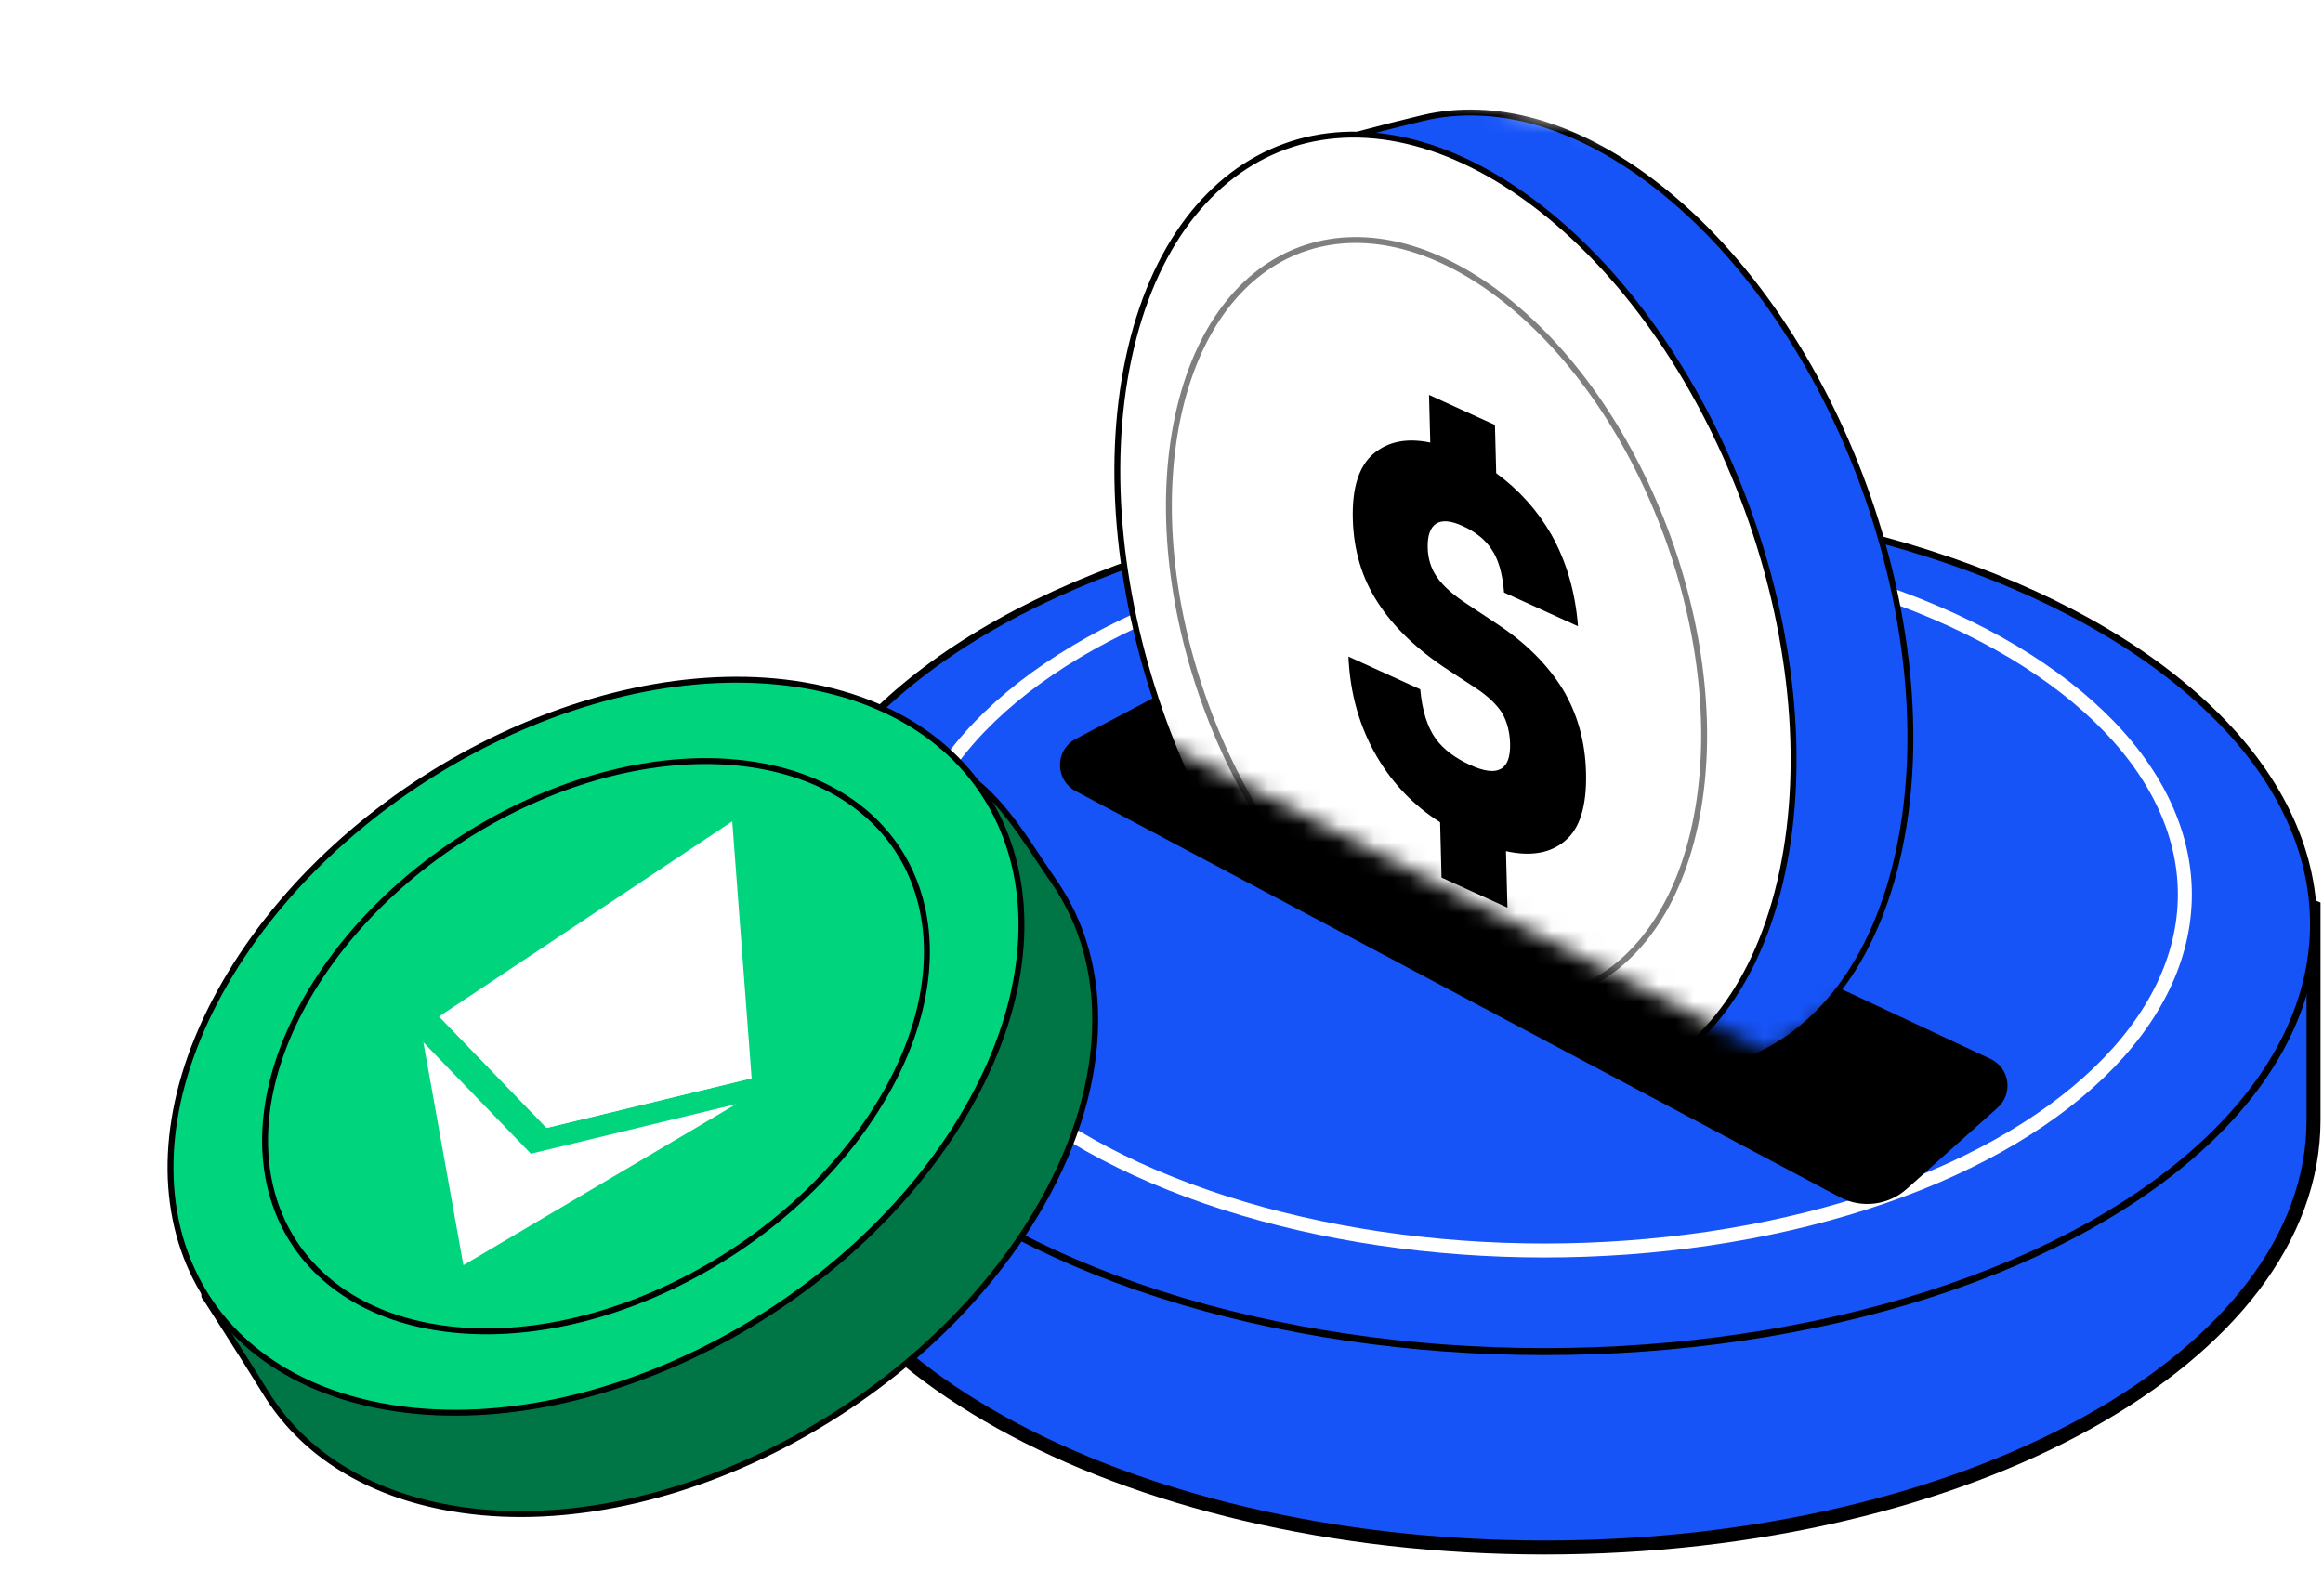<svg width="131" height="90" viewBox="0 0 131 90" fill="none" xmlns="http://www.w3.org/2000/svg">
  <path
    d="M130.467 63.172C130.467 76.49 111.049 87.287 87.097 87.287C63.144 87.287 43.727 76.49 43.727 63.172C43.727 55.872 43.727 49.864 43.727 49.864C51.325 46.218 76.273 39.058 87.097 39.058C100.693 39.058 130.467 51.172 130.467 51.172C130.467 51.172 130.467 57.414 130.467 63.172Z"
    fill="#1754F8" stroke="black" stroke-width="0.789" />
  <ellipse cx="87.097" cy="52.123" rx="43.37" ry="24.115" fill="#1754F8" stroke="black"
    stroke-width="0.394" />
  <g filter="url(#filter0_d_10774_64016)">
    <ellipse cx="87.097" cy="48.088" rx="36.113" ry="20.08" fill="#1754F8" />
    <ellipse cx="87.097" cy="48.088" rx="36.113" ry="20.08" stroke="white"
      stroke-width="0.789" />
  </g>
  <g filter="url(#filter1_i_10774_64016)">
    <path
      d="M103.738 62.521L60.66 39.624C59.479 38.996 59.481 37.303 60.664 36.678L66.084 33.818C66.546 33.574 67.096 33.561 67.569 33.783L112.249 54.728C113.332 55.235 113.544 56.683 112.652 57.48L107.524 62.063C106.482 62.994 104.971 63.177 103.738 62.521Z"
      fill="black" />
  </g>
  <mask id="mask0_10774_64016" style="mask-type:alpha" maskUnits="userSpaceOnUse" x="61" y="0"
    width="52" height="60">
    <path d="M61.121 39.633V0.717L112.402 12.378V50.958L99.701 59.376L61.121 39.633Z"
      fill="#D9D9D9" />
  </mask>
  <g mask="url(#mask0_10774_64016)">
    <path
      d="M107.094 47.947C105.747 54.283 102.468 58.368 98.285 59.891C94.101 61.413 88.963 60.392 83.859 56.404C81.333 54.43 79.278 50.497 77.621 45.667C75.967 40.846 74.722 35.163 73.795 29.725C72.869 24.288 72.264 19.101 71.89 15.273C71.703 13.359 71.574 11.785 71.492 10.69C71.451 10.142 71.421 9.714 71.402 9.423C71.393 9.288 71.386 9.182 71.382 9.108L71.447 9.087C71.57 9.048 71.752 8.991 71.985 8.919C72.451 8.774 73.123 8.57 73.947 8.329C75.595 7.848 77.847 7.224 80.267 6.651C84.205 5.718 88.85 6.899 93.466 10.505C98.571 14.493 102.654 20.68 105.123 27.463C107.592 34.247 108.441 41.611 107.094 47.947Z"
      fill="#1754F8" stroke="black" stroke-width="0.333" />
    <path
      d="M100.508 49.196C99.162 55.531 95.882 59.617 91.699 61.139C87.516 62.662 82.378 61.64 77.274 57.652C72.169 53.664 68.085 47.478 65.617 40.694C63.148 33.91 62.299 26.547 63.646 20.21C64.993 13.874 68.272 9.789 72.455 8.266C76.638 6.744 81.776 7.766 86.88 11.753C91.985 15.742 96.069 21.928 98.538 28.712C101.007 35.495 101.855 42.859 100.508 49.196Z"
      fill="white" stroke="black" stroke-width="0.333" />
    <g filter="url(#filter2_i_10774_64016)">
      <path
        d="M95.759 46.533C93.61 56.646 85.263 59.683 77.117 53.319C68.971 46.954 64.109 33.597 66.258 23.485C68.408 13.373 76.754 10.335 84.901 16.7C93.047 23.064 97.909 36.421 95.759 46.533Z"
        fill="white" />
    </g>
    <path
      d="M95.596 46.499C94.53 51.517 91.934 54.746 88.63 55.948C85.326 57.151 81.262 56.346 77.22 53.187C73.176 50.029 69.94 45.127 67.983 39.75C66.026 34.373 65.355 28.538 66.421 23.52C67.488 18.501 70.084 15.273 73.388 14.07C76.692 12.867 80.755 13.672 84.798 16.831C88.841 19.99 92.077 24.892 94.034 30.268C95.991 35.645 96.663 41.48 95.596 46.499Z"
      stroke="black" stroke-opacity="0.5" stroke-width="0.333" />
    <g filter="url(#filter3_d_10774_64016)">
      <path
        d="M86.406 45.409C85.588 46.108 84.478 46.302 83.076 45.991L83.159 49.178L79.442 47.483L79.361 44.362C77.883 43.425 76.697 42.195 75.801 40.671C74.822 39 74.286 37.114 74.192 35.015L78.241 36.862C78.352 38.072 78.645 39.004 79.12 39.658C79.553 40.25 80.203 40.743 81.069 41.138C82.6 41.836 83.347 41.433 83.308 39.928C83.29 39.264 83.136 38.679 82.844 38.174C82.513 37.673 82.003 37.2 81.314 36.754L79.826 35.78C78.064 34.627 76.737 33.354 75.845 31.963C74.953 30.594 74.484 29.024 74.439 27.253C74.393 25.504 74.78 24.28 75.598 23.582C76.416 22.883 77.486 22.671 78.807 22.945L78.737 20.256L82.454 21.951L82.525 24.674C83.803 25.607 84.838 26.757 85.63 28.125C86.486 29.652 86.989 31.38 87.138 33.307L82.968 31.405C82.88 30.315 82.639 29.495 82.247 28.944C81.895 28.411 81.356 27.98 80.631 27.649C79.966 27.346 79.467 27.304 79.134 27.524C78.802 27.744 78.644 28.198 78.662 28.884C78.678 29.503 78.851 30.053 79.182 30.532C79.534 31.042 80.115 31.559 80.925 32.081L82.657 33.232C84.216 34.272 85.422 35.478 86.274 36.851C87.106 38.237 87.545 39.804 87.59 41.553C87.639 43.434 87.244 44.72 86.406 45.409Z"
        fill="black" />
    </g>
  </g>
  <path
    d="M11.521 73.067L11.523 73.092L11.536 73.113L11.706 73.022L11.536 73.113L11.536 73.113L11.536 73.114L11.538 73.115L11.543 73.123L11.563 73.154L11.639 73.274L11.921 73.714C12.159 74.085 12.488 74.599 12.85 75.168C13.575 76.307 14.436 77.666 14.979 78.552C16.933 81.739 20.322 84.065 24.959 84.983C36.543 87.274 51.481 79.908 58.342 68.575C62.636 61.48 62.761 54.496 59.416 49.698C59.139 49.3 58.864 48.885 58.585 48.464C57.874 47.388 57.135 46.272 56.249 45.288C55.013 43.915 53.474 42.781 51.283 42.347C45.485 41.201 38.486 42.861 32.092 46.213C25.698 49.566 19.889 54.62 16.456 60.291C15.177 62.405 13.876 64.663 12.929 66.857C11.982 69.051 11.385 71.192 11.521 73.067Z"
    fill="#007646" stroke="black" stroke-width="0.333" />
  <path
    d="M54.225 63.09C47.44 74.298 32.71 81.525 21.342 79.277C9.975 77.028 6.209 66.143 12.994 54.935C19.779 43.726 34.509 36.499 45.877 38.748C57.244 40.996 61.01 51.882 54.225 63.09Z"
    fill="#00D57E" stroke="black" stroke-width="0.333" />
  <g filter="url(#filter4_i_10774_64016)">
    <ellipse cx="16.51" cy="18.594" rx="16.51" ry="18.594"
      transform="matrix(0.981 0.194 -0.518 0.855 27.042 39.902)" fill="#00D57E" />
  </g>
  <path
    d="M49.642 62.184C44.362 70.906 32.904 76.525 24.067 74.777C15.23 73.029 12.296 64.564 17.576 55.841C22.857 47.119 34.315 41.501 43.152 43.248C51.989 44.996 54.923 53.461 49.642 62.184Z"
    stroke="black" stroke-width="0.333" />
  <path
    d="M41.292 46.33L40.755 46.862L30.735 63.414L30.826 63.62L42.386 60.821L41.292 46.33Z"
    fill="white" />
  <path d="M41.288 46.33L24.76 57.335L30.821 63.619L35.684 55.585L41.288 46.33Z"
    fill="white" />
  <path
    d="M29.942 65.074L29.764 65.168L26.194 71.064L26.136 71.362L41.505 62.279L29.942 65.074Z"
    fill="white" />
  <path d="M26.132 71.36L29.938 65.073L23.875 58.791L26.132 71.36Z" fill="white" />
  <path d="M30.815 63.619L42.375 60.82L35.678 55.585L30.815 63.619Z" fill="white" />
  <path d="M24.768 57.335L30.829 63.619L35.692 55.585L24.768 57.335Z" fill="white" />
  <defs>
    <filter id="filter0_d_10774_64016" x="50.59" y="27.614" width="73.015" height="43.315"
      filterUnits="userSpaceOnUse" color-interpolation-filters="sRGB">
      <feFlood flood-opacity="0" result="BackgroundImageFix" />
      <feColorMatrix in="SourceAlpha" type="matrix"
        values="0 0 0 0 0 0 0 0 0 0 0 0 0 0 0 0 0 0 127 0" result="hardAlpha" />
      <feOffset dy="2.367" />
      <feComposite in2="hardAlpha" operator="out" />
      <feColorMatrix type="matrix" values="0 0 0 0 0 0 0 0 0 0 0 0 0 0 0 0 0 0 1 0" />
      <feBlend mode="normal" in2="BackgroundImageFix" result="effect1_dropShadow_10774_64016" />
      <feBlend mode="normal" in="SourceGraphic" in2="effect1_dropShadow_10774_64016" result="shape" />
    </filter>
    <filter id="filter1_i_10774_64016" x="59.775" y="33.625" width="53.433" height="29.286"
      filterUnits="userSpaceOnUse" color-interpolation-filters="sRGB">
      <feFlood flood-opacity="0" result="BackgroundImageFix" />
      <feBlend mode="normal" in="SourceGraphic" in2="BackgroundImageFix" result="shape" />
      <feColorMatrix in="SourceAlpha" type="matrix"
        values="0 0 0 0 0 0 0 0 0 0 0 0 0 0 0 0 0 0 127 0" result="hardAlpha" />
      <feOffset dy="5" />
      <feComposite in2="hardAlpha" operator="arithmetic" k2="-1" k3="1" />
      <feColorMatrix type="matrix"
        values="0 0 0 0 0.076 0 0 0 0 0.236 0 0 0 0 0.666 0 0 0 1 0" />
      <feBlend mode="normal" in2="shape" result="effect1_innerShadow_10774_64016" />
    </filter>
    <filter id="filter2_i_10774_64016" x="65.75" y="13.372" width="30.518" height="43.274"
      filterUnits="userSpaceOnUse" color-interpolation-filters="sRGB">
      <feFlood flood-opacity="0" result="BackgroundImageFix" />
      <feBlend mode="normal" in="SourceGraphic" in2="BackgroundImageFix" result="shape" />
      <feColorMatrix in="SourceAlpha" type="matrix"
        values="0 0 0 0 0 0 0 0 0 0 0 0 0 0 0 0 0 0 127 0" result="hardAlpha" />
      <feOffset dx="1.853" dy="1.699" />
      <feComposite in2="hardAlpha" operator="arithmetic" k2="-1" k3="1" />
      <feColorMatrix type="matrix" values="0 0 0 0 0 0 0 0 0 0 0 0 0 0 0 0 0 0 0.9 0" />
      <feBlend mode="normal" in2="shape" result="effect1_innerShadow_10774_64016" />
    </filter>
    <filter id="filter3_d_10774_64016" x="74.192" y="20.256" width="15.253" height="30.941"
      filterUnits="userSpaceOnUse" color-interpolation-filters="sRGB">
      <feFlood flood-opacity="0" result="BackgroundImageFix" />
      <feColorMatrix in="SourceAlpha" type="matrix"
        values="0 0 0 0 0 0 0 0 0 0 0 0 0 0 0 0 0 0 127 0" result="hardAlpha" />
      <feOffset dx="1.85" dy="2.018" />
      <feComposite in2="hardAlpha" operator="out" />
      <feColorMatrix type="matrix" values="0 0 0 0 0 0 0 0 0 0 0 0 0 0 0 0 0 0 0.3 0" />
      <feBlend mode="normal" in2="BackgroundImageFix" result="effect1_dropShadow_10774_64016" />
      <feBlend mode="normal" in="SourceGraphic" in2="effect1_dropShadow_10774_64016" result="shape" />
    </filter>
    <filter id="filter4_i_10774_64016" x="14.764" y="42.783" width="37.691" height="32.459"
      filterUnits="userSpaceOnUse" color-interpolation-filters="sRGB">
      <feFlood flood-opacity="0" result="BackgroundImageFix" />
      <feBlend mode="normal" in="SourceGraphic" in2="BackgroundImageFix" result="shape" />
      <feColorMatrix in="SourceAlpha" type="matrix"
        values="0 0 0 0 0 0 0 0 0 0 0 0 0 0 0 0 0 0 127 0" result="hardAlpha" />
      <feOffset dx="1.853" dy="1.699" />
      <feComposite in2="hardAlpha" operator="arithmetic" k2="-1" k3="1" />
      <feColorMatrix type="matrix" values="0 0 0 0 0 0 0 0 0 0 0 0 0 0 0 0 0 0 0.9 0" />
      <feBlend mode="normal" in2="shape" result="effect1_innerShadow_10774_64016" />
    </filter>
  </defs>
</svg>
  